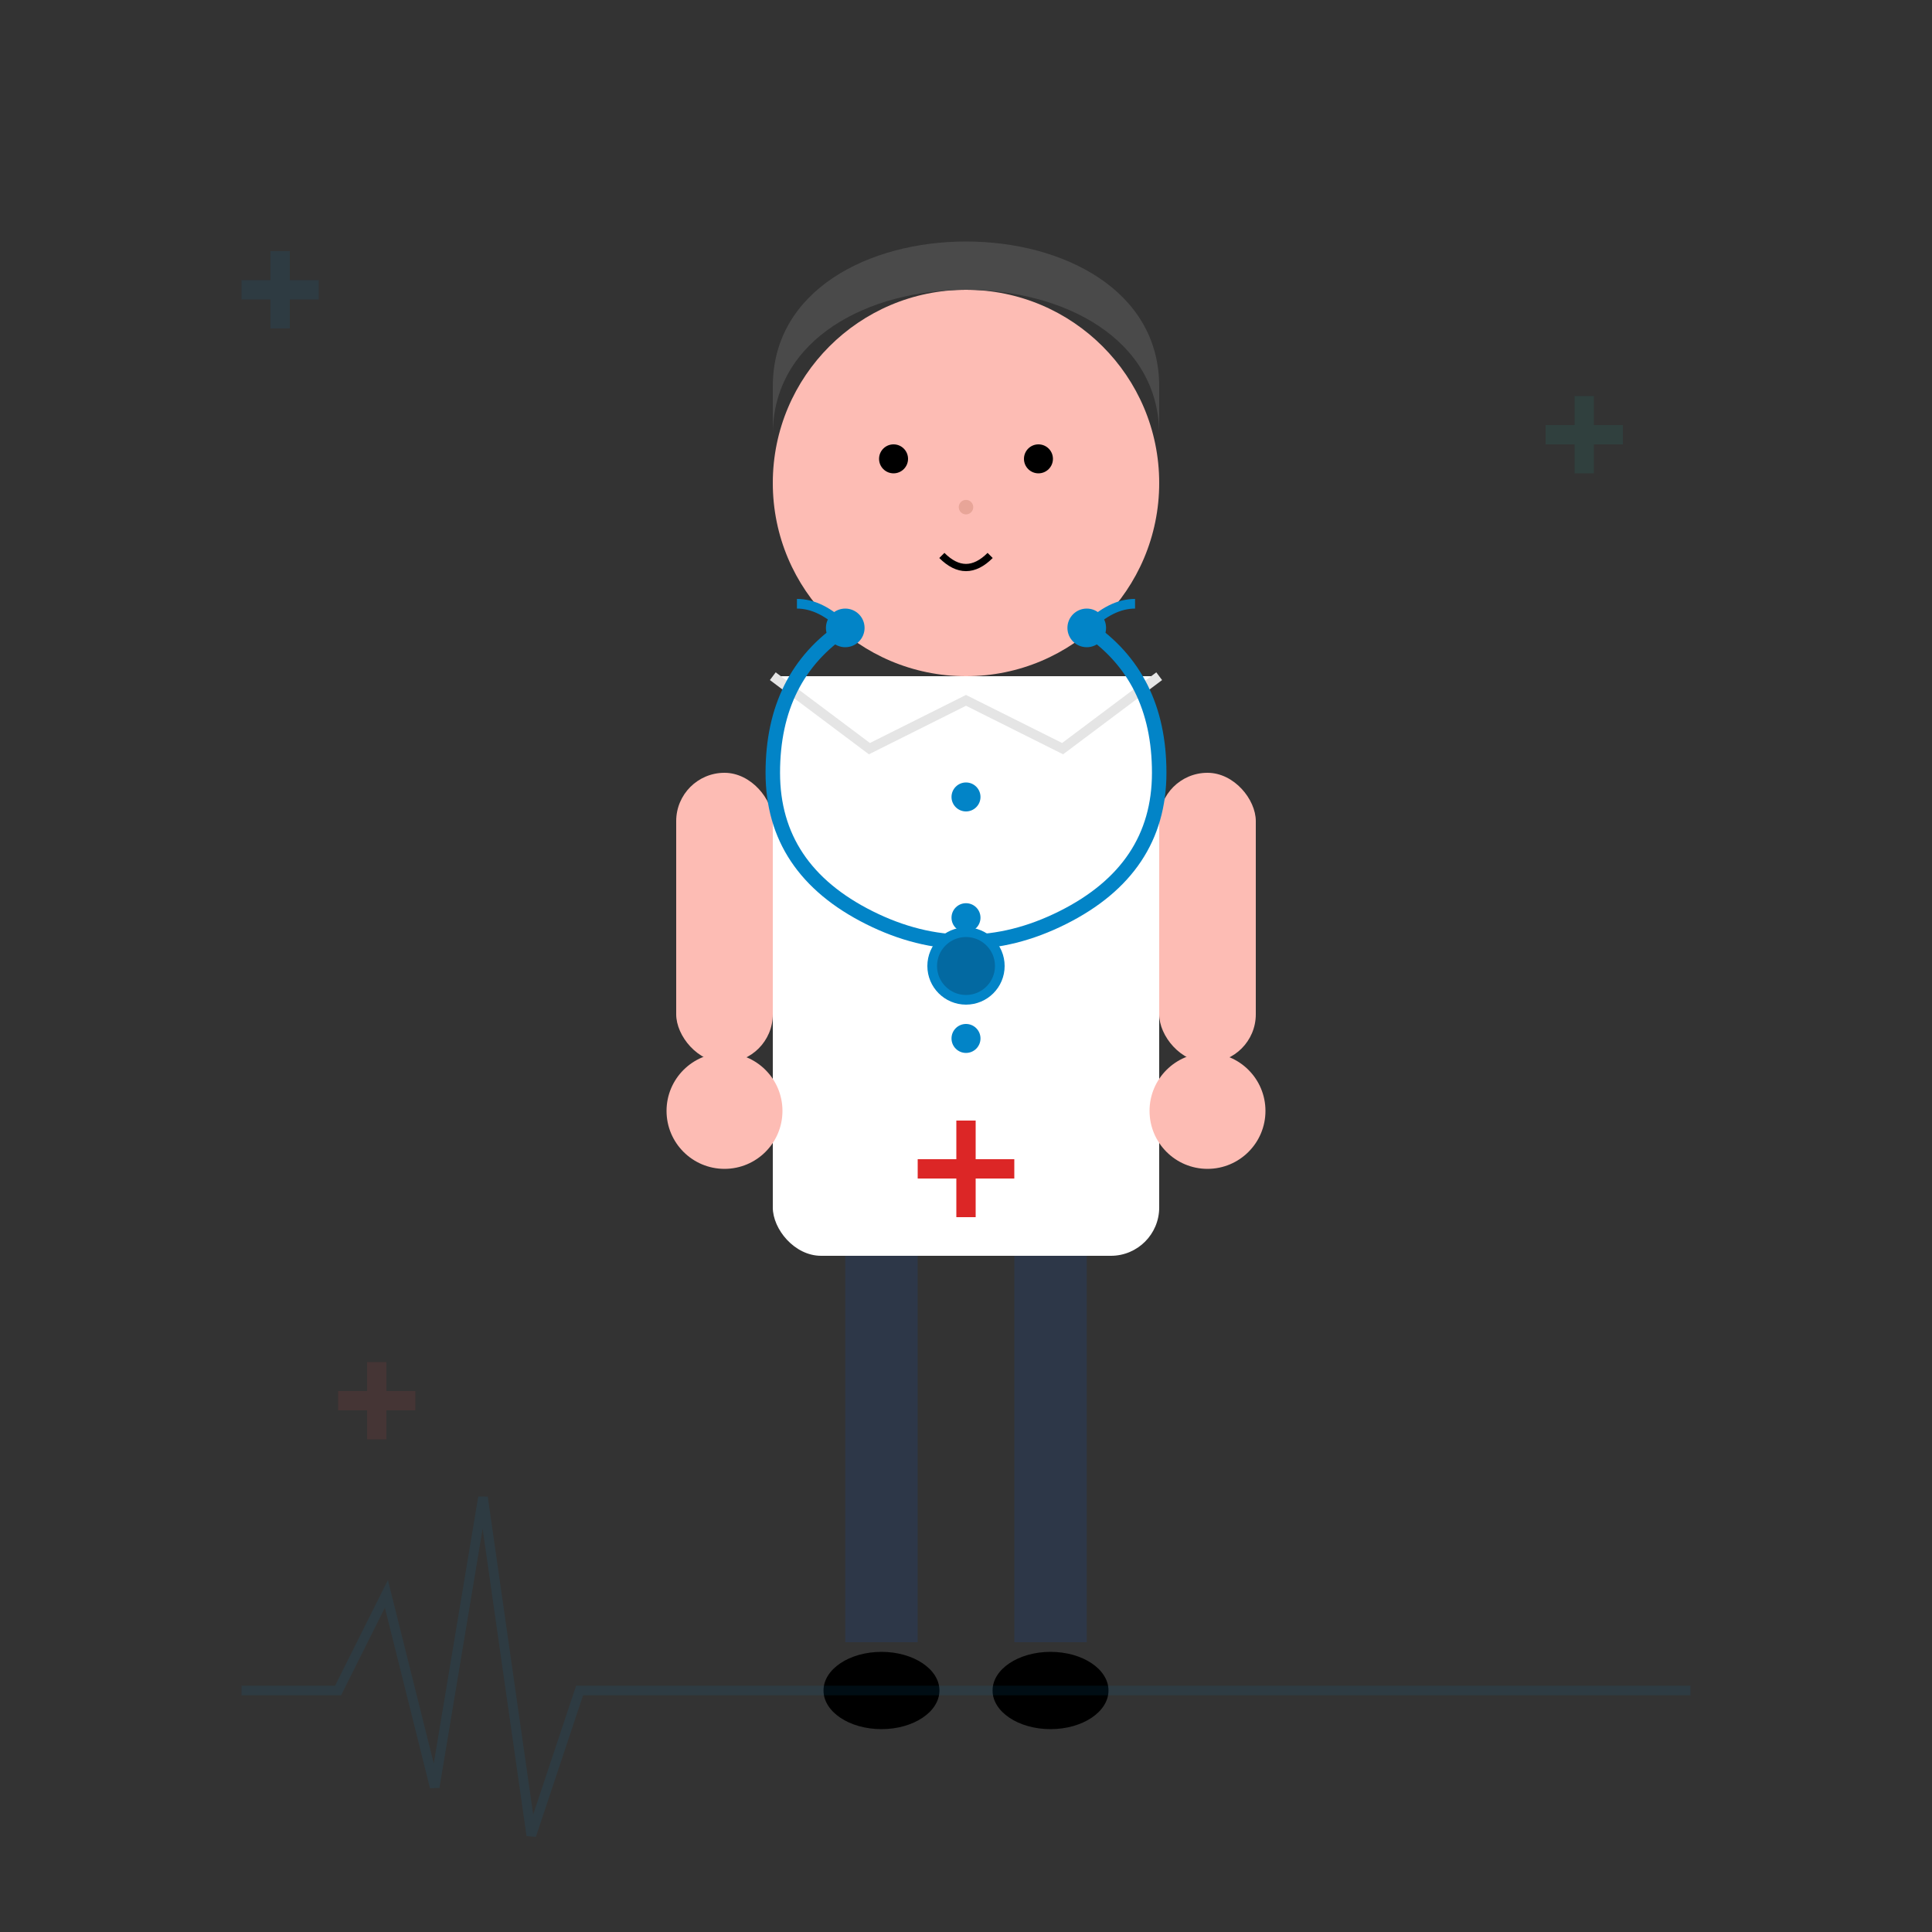 <?xml version="1.0" encoding="UTF-8"?>
<svg width="400" height="400" viewBox="0 0 400 400" fill="none" xmlns="http://www.w3.org/2000/svg">
  <rect x="0" y="0" width="400" height="400" fill="#333333" stroke="none"/>
  <!-- Doctor figure -->
  <g id="doctor">
    <!-- Head -->
    <circle cx="200" cy="100" r="40" fill="#FDBCB4"/>
    
    <!-- Hair -->
    <path d="M160 80 C160 60, 180 50, 200 50 C220 50, 240 60, 240 80 L240 90 C240 70, 220 60, 200 60 C180 60, 160 70, 160 90 Z" fill="#4A4A4A"/>
    
    <!-- Eyes -->
    <circle cx="185" cy="95" r="3" fill="#000"/>
    <circle cx="215" cy="95" r="3" fill="#000"/>
    
    <!-- Nose -->
    <circle cx="200" cy="105" r="1.5" fill="#E8A598"/>
    
    <!-- Mouth -->
    <path d="M195 115 Q200 120 205 115" stroke="#000" stroke-width="1.5" fill="none"/>
    
    <!-- Body/White coat -->
    <rect x="160" y="140" width="80" height="120" fill="#FFFFFF" rx="10"/>
    
    <!-- Coat collar -->
    <path d="M160 140 L180 155 L200 145 L220 155 L240 140" fill="#FFFFFF" stroke="#E5E5E5" stroke-width="2"/>
    
    <!-- Coat buttons -->
    <circle cx="200" cy="165" r="3" fill="#0284C7"/>
    <circle cx="200" cy="190" r="3" fill="#0284C7"/>
    <circle cx="200" cy="215" r="3" fill="#0284C7"/>
    
    <!-- Arms -->
    <rect x="140" y="160" width="20" height="60" fill="#FDBCB4" rx="10"/>
    <rect x="240" y="160" width="20" height="60" fill="#FDBCB4" rx="10"/>
    
    <!-- Hands -->
    <circle cx="150" cy="230" r="12" fill="#FDBCB4"/>
    <circle cx="250" cy="230" r="12" fill="#FDBCB4"/>
    
    <!-- Legs -->
    <rect x="175" y="260" width="15" height="80" fill="#2D3748"/>
    <rect x="210" y="260" width="15" height="80" fill="#2D3748"/>
    
    <!-- Shoes -->
    <ellipse cx="182.5" cy="350" rx="12" ry="8" fill="#000"/>
    <ellipse cx="217.5" cy="350" rx="12" ry="8" fill="#000"/>
  </g>
  
  <!-- Stethoscope -->
  <g id="stethoscope">
    <!-- Ear pieces -->
    <circle cx="175" cy="130" r="4" fill="#0284C7"/>
    <circle cx="225" cy="130" r="4" fill="#0284C7"/>
    
    <!-- Tubing -->
    <path d="M175 130 Q160 140 160 160 Q160 180 180 190 Q200 200 220 190 Q240 180 240 160 Q240 140 225 130" 
          stroke="#0284C7" stroke-width="3" fill="none"/>
    
    <!-- Chest piece -->
    <circle cx="200" cy="200" r="8" fill="#0284C7"/>
    <circle cx="200" cy="200" r="6" fill="#0369A1"/>
    
    <!-- Connecting tubes -->
    <path d="M175 130 Q170 125 165 125" stroke="#0284C7" stroke-width="2" fill="none"/>
    <path d="M225 130 Q230 125 235 125" stroke="#0284C7" stroke-width="2" fill="none"/>
  </g>
  
  <!-- Medical cross on coat pocket -->
  <g id="medical-cross">
    <rect x="190" y="240" width="20" height="4" fill="#DC2626"/>
    <rect x="198" y="232" width="4" height="20" fill="#DC2626"/>
  </g>
  
  <!-- Background medical symbols -->
  <g id="medical-background" opacity="0.1">
    <!-- Heartbeat line -->
    <path d="M50 350 L70 350 L80 330 L90 370 L100 310 L110 380 L120 350 L350 350" 
          stroke="#0284C7" stroke-width="2" fill="none"/>
    
    <!-- Medical crosses -->
    <g transform="translate(50, 50)">
      <rect x="0" y="8" width="16" height="4" fill="#0284C7"/>
      <rect x="6" y="2" width="4" height="16" fill="#0284C7"/>
    </g>
    
    <g transform="translate(320, 80)">
      <rect x="0" y="8" width="16" height="4" fill="#14B8A6"/>
      <rect x="6" y="2" width="4" height="16" fill="#14B8A6"/>
    </g>
    
    <g transform="translate(70, 280)">
      <rect x="0" y="8" width="16" height="4" fill="#EF4444"/>
      <rect x="6" y="2" width="4" height="16" fill="#EF4444"/>
    </g>
  </g>
</svg>